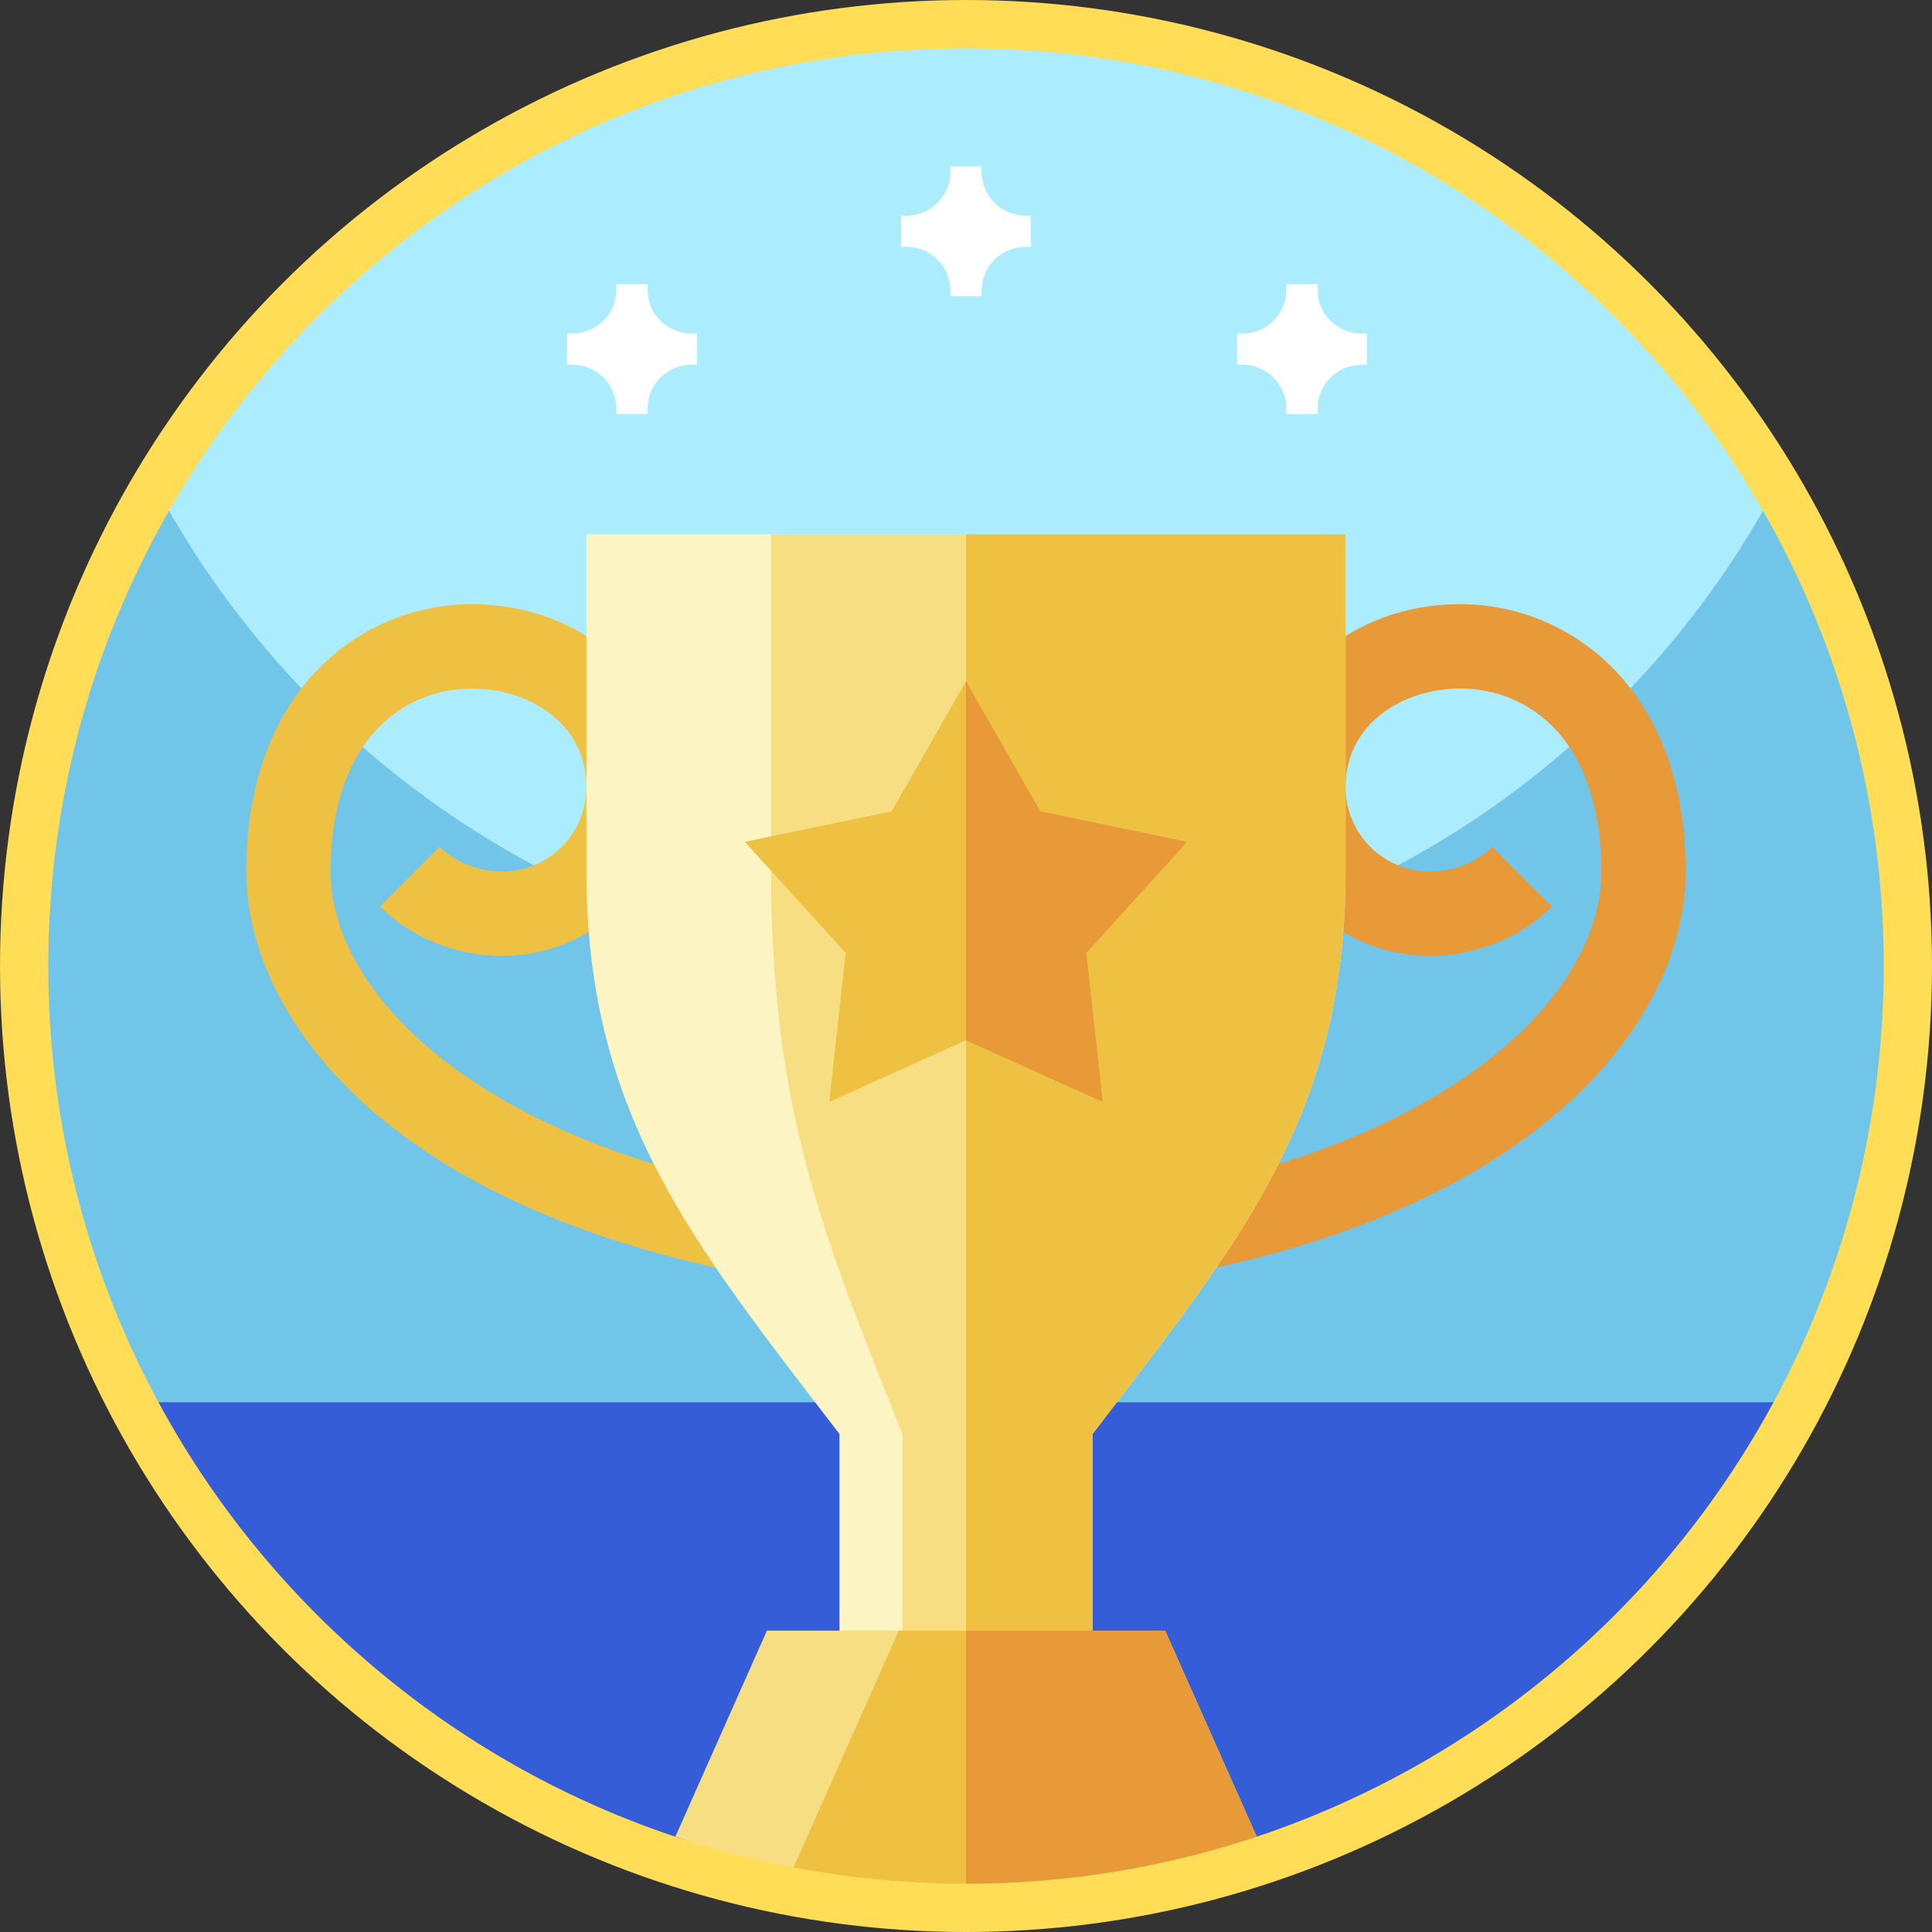 <svg xmlns="http://www.w3.org/2000/svg" width="512" height="512" style="enable-background:new 0 0 512 512" xml:space="preserve"><rect width="100%" height="100%" fill="#333333" stroke="none"/><circle r="256" cx="256" cy="256" fill="#ffdd57"/><g xmlns="http://www.w3.org/2000/svg"><path d="M256 296.974c-134.318 0-232.03-124.405-212.433-159.465C85.157 63.104 164.702 12.8 256 12.8c91.015 0 170.35 49.994 212.046 124.018 19.837 35.22-77.728 160.156-212.046 160.156zM499.2 256" fill="#abecfe"/><path d="M499.2 256c0 24.748-3.696 48.631-10.573 71.127a241.844 241.844 0 0 1-18.762 44.754c-7.838 14.44-140.021 38.374-213.865 38.374S49.973 386.321 42.146 371.881a234.356 234.356 0 0 1-8.664-17.604C20.182 324.229 12.8 290.979 12.8 256c0-43.908 11.638-85.091 31.996-120.65C86.711 208.567 165.598 257.9 256 257.9s169.3-49.333 211.204-122.55C487.562 170.909 499.2 212.092 499.2 256zm0 0" fill="#70c5e9"/><path d="M469.999 371.614a243.446 243.446 0 0 1-23.487 35.559 243.393 243.393 0 0 1-26.333 28.236c-24.839 22.744-54.415 40.4-87.078 51.312-24.228 8.094-129.657 8.148-153.757.148-32.84-10.9-62.572-28.612-87.523-51.46a243.393 243.393 0 0 1-26.333-28.236 243.446 243.446 0 0 1-23.487-35.559zm0 0" fill="#355dd7"/><g><path d="M193.757 336.798C99.458 317.218 65.26 267.548 65.26 230.974c0-48.688 30.997-70.865 59.799-70.865 29.62 0 52.707 20.857 52.707 48.514 0 24.655-20.05 44.704-44.705 44.704-11.94 0-23.904-4.65-32.352-13.097l15.803-15.803c4.224 4.223 10.579 6.548 16.55 6.548 12.322 0 22.352-10.03 22.352-22.352 0-17.18-15.643-26.162-30.355-26.162-17.277 0-37.447 12.705-37.447 48.514 0 30.418 34.743 68.159 110.684 83.93z" fill="#efc142"/><path d="M318.243 336.798l-4.54-21.894c75.941-15.771 110.684-53.513 110.684-83.93 0-16.272-4.28-29.37-12.388-37.883-6.526-6.854-15.42-10.63-25.059-10.63-14.712 0-30.355 8.982-30.355 26.16 0 12.323 10.03 22.353 22.353 22.353 5.97 0 12.325-2.324 16.549-6.548l15.803 15.803c-8.448 8.447-20.413 13.097-32.352 13.097-24.656 0-44.705-20.049-44.705-44.704 0-27.657 23.087-48.514 52.708-48.514 28.802 0 59.799 22.178 59.799 70.865-.002 36.574-34.198 86.244-128.497 105.825z" fill="#e89a39"/><path d="M256 141.565H155.415v89.408c0 64.504 28.389 98.55 67.057 149.055v74.468h67.056v-74.468c38.944-50.999 67.057-84.096 67.057-149.055v-89.408z" fill="#fcf4c2"/><path d="M257.118 141.565h-52.784v89.408c0 64.504 14.734 98.55 34.803 149.055v74.468h17.981z" fill="#f7de82"/><path d="M289.528 380.028c38.944-50.999 67.057-84.096 67.057-149.055v-89.408H256v312.93h33.528z" fill="#efc142"/><path d="M219.765 292.028L256 275.688l36.235 16.34-4.333-39.51 26.73-29.424-38.921-8.087-19.711-34.5-19.71 34.5-38.921 8.087 26.73 29.424z" fill="#efc142"/><path d="M308.76 432.143H203.24l-24.267 54.596C203.18 494.816 229.077 499.2 256 499.2s52.819-4.384 77.027-12.461z" fill="#f7de82"/><path d="M308.76 432.143h-70.581l-27.891 62.749A244.407 244.407 0 0 0 256 499.2c26.923 0 52.819-4.384 77.027-12.461z" fill="#efc142"/><g fill="#e89a39"><path d="M287.902 252.518l26.73-29.424-38.921-8.087-19.711-34.5v95.182l36.235 16.339zM308.76 432.143H256V499.2c26.923 0 52.819-4.384 77.027-12.461z"/></g></g><g fill="#fff"><path d="M273.204 57.14h-1.448c-6.417 0-11.615-5.204-11.615-11.616v-1.447h-8.28v1.447c0 6.412-5.202 11.615-11.615 11.615h-1.45v8.28h1.45c6.413 0 11.616 5.198 11.616 11.614v1.452h8.28v-1.452c0-6.416 5.197-11.614 11.614-11.614h1.448zm0 0M362.238 88.388h-1.448c-6.417 0-11.615-5.203-11.615-11.616v-1.447h-8.28v1.447c0 6.413-5.202 11.616-11.615 11.616h-1.45v8.279h1.45c6.413 0 11.616 5.198 11.616 11.615v1.451h8.279v-1.451c0-6.417 5.198-11.615 11.615-11.615h1.448zm0 0M184.687 88.388h-1.448c-6.416 0-11.614-5.203-11.614-11.616v-1.447h-8.28v1.447c0 6.413-5.203 11.616-11.615 11.616h-1.45v8.279h1.45c6.412 0 11.616 5.198 11.616 11.615v1.451h8.279v-1.451c0-6.417 5.198-11.615 11.614-11.615h1.448zm0 0"/></g></g></svg>